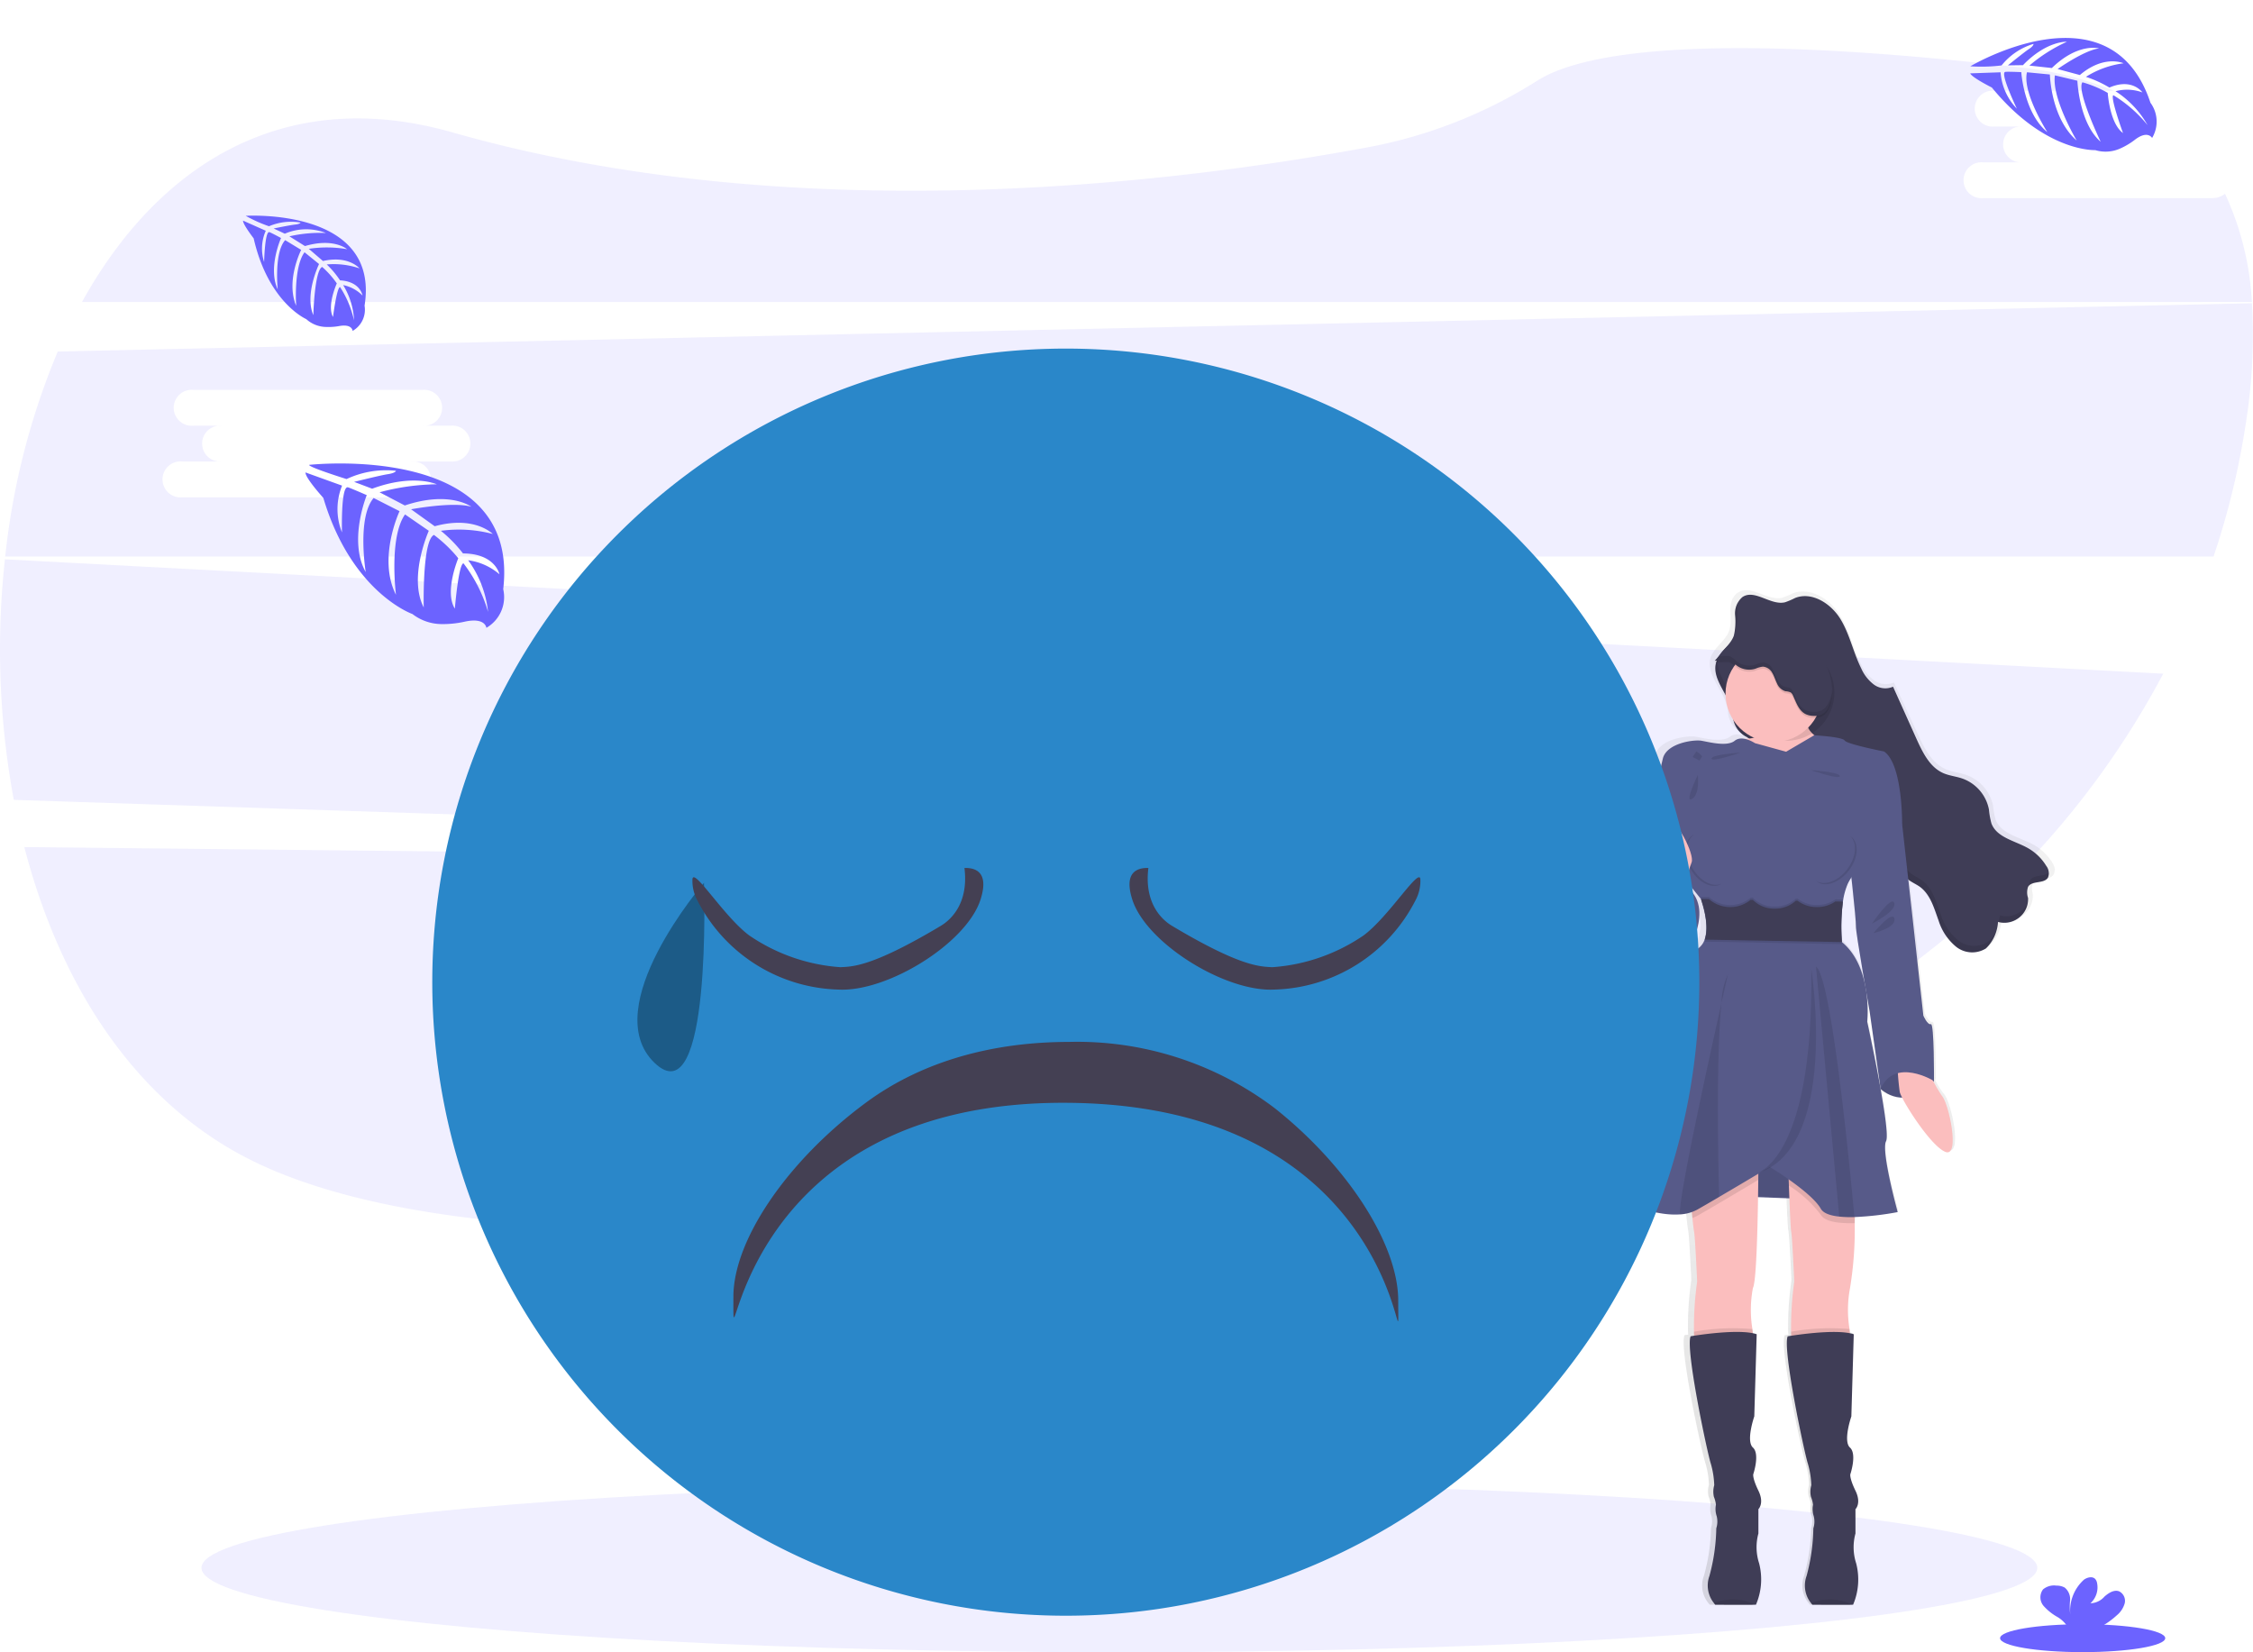 <svg xmlns="http://www.w3.org/2000/svg" xmlns:xlink="http://www.w3.org/1999/xlink" width="203.48" height="149.215" viewBox="0 0 203.48 149.215">
  <defs>
    <linearGradient id="linear-gradient" x1="0.5" y1="1" x2="0.5" gradientUnits="objectBoundingBox">
      <stop offset="0" stop-color="gray" stop-opacity="0.251"/>
      <stop offset="0.54" stop-color="gray" stop-opacity="0.122"/>
      <stop offset="1" stop-color="gray" stop-opacity="0.102"/>
    </linearGradient>
  </defs>
  <g id="Event_Expired_Img" transform="translate(0 0)">
    <path id="Path_207" data-name="Path 207" d="M61.83,433.31c3.222,12.451,10.036,23.213,20.8,28.431,22.386,10.843,72.873,5.251,110.553-1.168A88.787,88.787,0,0,0,242.255,435.2Z" transform="translate(-59.632 -356.81)" fill="#6c63ff" opacity="0.1"/>
    <path id="Path_208" data-name="Path 208" d="M282.286,57.838H261.612a1.624,1.624,0,1,1,0-3.233h3.576a1.624,1.624,0,1,1,0-3.233h-2.552a1.625,1.625,0,1,1,0-3.233h10.791a30.923,30.923,0,0,0-8.418-2.1c-29.425-3.418-39.93-1.157-43.635,1.167a43.5,43.5,0,0,1-15.123,6c-18.154,3.389-52.1,7.465-82.875-1.3-15.294-4.364-26.661,3-33.474,15.312H285.877a26.6,26.6,0,0,0-2.428-9.774A1.886,1.886,0,0,1,282.286,57.838Z" transform="translate(-82.496 -39.945)" fill="#6c63ff" opacity="0.1"/>
    <path id="Path_209" data-name="Path 209" d="M50.426,293.19a74.657,74.657,0,0,0,.8,21.722l181.516,6.007a77.009,77.009,0,0,0,12.612-17.4Zm71.792,15.5h-3.574a1.625,1.625,0,1,1,0,3.233H97.969a1.624,1.624,0,1,1,0-3.233h3.576a1.624,1.624,0,1,1,0-3.233H98.991a1.625,1.625,0,1,1,0-3.233h20.674a1.624,1.624,0,1,1,0,3.233h2.552a1.624,1.624,0,1,1,0,3.233Z" transform="translate(-49.981 -242.678)" fill="#6c63ff" opacity="0.1"/>
    <path id="Path_210" data-name="Path 210" d="M255.437,168.5,57.266,172.859a65.749,65.749,0,0,0-4.746,18.515H251.965a70.343,70.343,0,0,0,2.879-11.8A50.519,50.519,0,0,0,255.437,168.5ZM92.756,182.79H89.182a1.625,1.625,0,1,1,0,3.235H68.507a1.625,1.625,0,1,1,0-3.235h3.576a1.624,1.624,0,1,1,0-3.233H69.529a1.625,1.625,0,1,1,0-3.233H90.2a1.624,1.624,0,1,1,0,3.233h2.552a1.624,1.624,0,1,1,0,3.233Z" transform="translate(-52.049 -141.114)" fill="#6c63ff" opacity="0.1"/>
    <ellipse id="Ellipse_33" data-name="Ellipse 33" cx="82.901" cy="7.627" rx="82.901" ry="7.627" transform="translate(18.196 133.962)" fill="#6c63ff" opacity="0.1"/>
    <path id="Path_211" data-name="Path 211" d="M873.911,333.523a.277.277,0,0,1,0-.039v-.057h0a1.584,1.584,0,0,0-.236-.6,4.69,4.69,0,0,0-1.717-1.625c-1.224-.671-2.906-.959-3.4-2.24a6.842,6.842,0,0,1-.228-1.244,3.763,3.763,0,0,0-2.483-2.825c-.582-.195-1.211-.249-1.777-.49-1.265-.538-1.933-1.864-2.5-3.09l-2.2-4.75a1.847,1.847,0,0,1-1.8-.2,3.729,3.729,0,0,1-1.163-1.437c-.755-1.465-1.079-3.125-1.966-4.52s-2.658-2.5-4.223-1.89a7.217,7.217,0,0,1-.946.391c-1.341.313-2.825-1.219-3.973-.475a1.3,1.3,0,0,0-.451.493.209.209,0,0,1,0-.037,2.372,2.372,0,0,0-.245.968h0v.234c0,.267.017.538.02.809a3.6,3.6,0,0,1-.052.679v-.019a2.281,2.281,0,0,1-.1.371c-.3.8-1.126,1.326-1.513,2.079v-.037a1.969,1.969,0,0,0-.113.254,1.891,1.891,0,0,0-.106.614c-.033,1.415,1.467,2.747,1.641,4.266a2.268,2.268,0,0,0,1.285,2.029l.2.134c-.08,0-.161.011-.252.013a.617.617,0,0,0-.106.011,1.131,1.131,0,0,0-.953.167c-.7.556-2.359.128-3.1,0s-3.259.217-3.611,1.615-.957,4.284-.957,4.284a8.353,8.353,0,0,1-.224,2.172.109.109,0,0,0,0,.074c0,.514.018,3.6-.479,4.4a1.8,1.8,0,0,0-.022,1.1,3.3,3.3,0,0,0-.927,1.975c.159,1.055,2.3,4.373,5.367,2.6,0,0,1.745-3.192-.451-4.889l.095-.371c.664.816,1.155,1.4,1.155,1.4s.026.069.067.185h-.067a8.716,8.716,0,0,1,.516,2.426,2.969,2.969,0,0,1-.163.892h.057c-.017.063-.035.126-.057.185a1.617,1.617,0,0,1-.577.781c-1.534,1.087-3.29,8.849-3.29,8.849s-3.479,12.547-4.175,13.261c-.575.586,3.038,2.237,5.75,2.04a4.426,4.426,0,0,0,1.113-.211c.017.185.035.371.054.54.057.556.117,1.072.154,1.233.1.4.287,4.533.287,4.533a29.129,29.129,0,0,0-.3,4.548c0,.128.017.25.028.371l-.338.052c-.512,1.15,1.6,10.744,1.884,11.551a7.681,7.681,0,0,1,.319,1.957,2.134,2.134,0,0,0-.032,1.055,2.567,2.567,0,0,1,.186.714,1.966,1.966,0,0,0,.065,1.024,1.938,1.938,0,0,1-.031,1.113,17.028,17.028,0,0,1-.638,4.316,2.485,2.485,0,0,0,.4,2.463,1.508,1.508,0,0,0,.13.15s3.172.026,3.73,0h.072a5.628,5.628,0,0,0,.287-3.758,4.571,4.571,0,0,1-.063-2.7v-2.2s.575-.53,0-1.669-.48-1.484-.48-1.484.64-1.832-.032-2.422.128-2.827.128-2.827l.226-7.456a2.929,2.929,0,0,0-.362-.093c-.013-.122-.026-.249-.039-.382-.132-1.35-.245-3.186.048-3.709s.434-5.089.48-8.263l2.923.111c.061,1.484.126,2.838.167,3.01.1.4.289,4.533.289,4.533a29.028,29.028,0,0,0-.3,4.548c0,.128.017.25.028.371l-.338.052c-.512,1.15,1.6,10.744,1.884,11.551a7.731,7.731,0,0,1,.321,1.957,2.149,2.149,0,0,0-.033,1.055,2.567,2.567,0,0,1,.185.714,1.966,1.966,0,0,0,.065,1.024,1.938,1.938,0,0,1-.031,1.113,17.03,17.03,0,0,1-.638,4.316,2.485,2.485,0,0,0,.412,2.459,1.519,1.519,0,0,0,.13.15s3.172.026,3.73,0h.072a5.63,5.63,0,0,0,.287-3.758,4.571,4.571,0,0,1-.063-2.7v-2.2s.575-.53,0-1.669-.48-1.484-.48-1.484.64-1.832-.032-2.422.128-2.827.128-2.827l.23-7.456a2.846,2.846,0,0,0-.371-.093c-.013-.122-.026-.249-.039-.382-.132-1.35-.245-3.186.048-3.709a31.415,31.415,0,0,0,.432-5.883c0-.185,0-.371.015-.556a28.769,28.769,0,0,0,4-.449s-1.564-5.529-1.085-6.428c.206-.388-.091-2.452-.5-4.676a3.25,3.25,0,0,0,2,.723c.7,1.345,2.826,4.438,4.025,4.915,1.406.556.351-4.377-.319-5.091a6.007,6.007,0,0,1-.794-1.274c.019-.022.039-.041.058-.061s.033-5.249-.287-5.154-.7-.777-.7-.777l-.99-8.693-.415-3.639h0c.347.256.759.419,1.113.673.964.707,1.28,1.947,1.7,3.045a5,5,0,0,0,1.641,2.367,2.481,2.481,0,0,0,2.782.143,3.614,3.614,0,0,0,1.124-2.4,2.2,2.2,0,0,0,2.806-2.174c-.043-.341-.169-.714.009-1.013.356-.59,1.484-.247,1.855-.829a.62.62,0,0,0,.093-.336A.232.232,0,0,0,873.911,333.523ZM855.9,338.3c-.02.332.436,3,.807,5.11a6.477,6.477,0,0,0-2.116-3.682,1.66,1.66,0,0,0-.015-.185h.015s-.05-.53-.058-1.285a14.159,14.159,0,0,1,.148-2v-.017h-.024a1.057,1.057,0,0,1,.024-.169,6.026,6.026,0,0,1,.451-1.621,4.49,4.49,0,0,1,.343-.582C855.673,335.667,855.918,337.969,855.9,338.3Zm1,6.18c.163.911.28,1.551.28,1.551l.985,6.762v.031c-.53-2.854-1.207-5.863-1.207-5.863A11.682,11.682,0,0,0,856.9,344.485Z" transform="translate(-688.32 -254.928)" fill="url(#linear-gradient)"/>
    <path id="Path_212" data-name="Path 212" d="M886.848,321.289c-.185-1.714-2.04-3.192-1.484-4.822.3-.888,1.248-1.432,1.567-2.315a5.408,5.408,0,0,0,.119-1.842,1.933,1.933,0,0,1,.662-1.654c1.113-.742,2.545.785,3.843.473a6.8,6.8,0,0,0,.914-.389c1.515-.6,3.229.5,4.08,1.883s1.17,3.042,1.9,4.5a3.691,3.691,0,0,0,1.124,1.43,1.747,1.747,0,0,0,1.74.2l2.124,4.729c.556,1.219,1.194,2.539,2.411,3.075.545.239,1.154.293,1.717.488a3.71,3.71,0,0,1,2.411,2.81,6.916,6.916,0,0,0,.221,1.241c.473,1.276,2.1,1.562,3.285,2.226a4.594,4.594,0,0,1,1.669,1.615A1.07,1.07,0,0,1,915.3,336c-.358.579-1.447.237-1.792.825a1.541,1.541,0,0,0,0,1.009,2.145,2.145,0,0,1-2.715,2.163,3.644,3.644,0,0,1-1.087,2.391,2.336,2.336,0,0,1-2.687-.141,4.971,4.971,0,0,1-1.586-2.355c-.41-1.094-.716-2.329-1.649-3.032-.338-.252-.742-.415-1.072-.67a4.523,4.523,0,0,1-1.378-2.411,25.23,25.23,0,0,0-1.113-3.363,5.061,5.061,0,0,0-2.361-2.55c-1.011-.454-2.176-.425-3.22-.794-1.8-.634-3.127-2.146-4.915-2.858a7.956,7.956,0,0,1-1.614-.913A2.216,2.216,0,0,1,886.848,321.289Z" transform="translate(-730.342 -256.737)" fill="#3f3d56"/>
    <g id="Group_383" data-name="Group 383" transform="translate(154.932 54.37)" opacity="0.1">
      <path id="Path_213" data-name="Path 213" d="M894.72,316.672a1.874,1.874,0,0,0,.1-.224,5.452,5.452,0,0,0,.119-1.842,3.309,3.309,0,0,1,.057-.616,2.6,2.6,0,0,0-.243,1.172A8.537,8.537,0,0,1,894.72,316.672Z" transform="translate(-892.979 -313.99)"/>
      <path id="Path_214" data-name="Path 214" d="M909.937,366.961a2.336,2.336,0,0,1-2.687-.143,4.889,4.889,0,0,1-1.578-2.357c-.41-1.094-.714-2.329-1.649-3.032-.336-.252-.742-.417-1.07-.67a4.546,4.546,0,0,1-1.38-2.4,24.97,24.97,0,0,0-1.113-3.363,5.062,5.062,0,0,0-2.361-2.55c-1.009-.454-2.174-.425-3.218-.794-1.8-.634-3.129-2.146-4.915-2.858a8.056,8.056,0,0,1-1.615-.913,2.293,2.293,0,0,1-1.243-2.02c-.186-1.606-1.818-3.006-1.564-4.52a2.355,2.355,0,0,0-.109.252c-.556,1.632,1.3,3.11,1.484,4.822a2.289,2.289,0,0,0,1.243,2.02,8.059,8.059,0,0,0,1.615.913c1.786.712,3.116,2.226,4.915,2.858,1.044.371,2.209.339,3.218.794a5.1,5.1,0,0,1,2.361,2.55,22.744,22.744,0,0,1,1.113,3.363,4.534,4.534,0,0,0,1.38,2.4c.336.252.742.417,1.07.67a6.308,6.308,0,0,1,1.649,3.032,4.969,4.969,0,0,0,1.588,2.354,2.339,2.339,0,0,0,2.687.143,2.739,2.739,0,0,0,.907-1.543,2.277,2.277,0,0,1-.727.992Z" transform="translate(-885.331 -336.267)"/>
      <path id="Path_215" data-name="Path 215" d="M1038.147,446.395a.781.781,0,0,0-.089.434c.419-.414,1.365-.171,1.7-.7a.677.677,0,0,0,.085-.436C1039.408,446.1,1038.462,445.855,1038.147,446.395Z" transform="translate(-1009.729 -421.264)"/>
      <path id="Path_216" data-name="Path 216" d="M1023.355,461.629c-.035.185-.07.384-.115.577a2.177,2.177,0,0,0,2.632-1.706A2.157,2.157,0,0,1,1023.355,461.629Z" transform="translate(-997.662 -433.327)"/>
    </g>
    <path id="Path_217" data-name="Path 217" d="M898.862,369.026s.618,1.246-1.206,1.272,1.174,8.094,1.174,8.094l3.031,3.858,3.771-2.04.217-5.627.278-3.4s-3.524-1.144-2.875-2.658S898.862,369.026,898.862,369.026Z" transform="translate(-739.959 -303.582)" fill="#fbbebe"/>
    <path id="Path_218" data-name="Path 218" d="M965.75,538.622s2.226,2.19,4.822-.716l-1.994-2.116h-2.522Z" transform="translate(-795.902 -440.283)" fill="#575a89"/>
    <path id="Path_219" data-name="Path 219" d="M965.706,535.79l-.306,2.832s2.226,2.19,4.822-.716" transform="translate(-795.617 -440.283)" opacity="0.1"/>
    <path id="Path_220" data-name="Path 220" d="M976.382,537.87a14.537,14.537,0,0,0,1.545,3.06c.649.71,1.669,5.625.31,5.069s-3.956-4.7-4.112-5.408a24.047,24.047,0,0,1-.215-2.721Z" transform="translate(-802.549 -441.977)" fill="#fbbebe"/>
    <path id="Path_221" data-name="Path 221" d="M832.42,537.809l11.992.464-1.391-5.071-6.041-.122Z" transform="translate(-678.03 -429.861)" fill="#575a89"/>
    <path id="Path_222" data-name="Path 222" d="M841.41,537.809l11.994.464-1.391-5.071-6.042-.122Z" transform="translate(-685.352 -429.861)" opacity="0.1"/>
    <path id="Path_223" data-name="Path 223" d="M878.865,598.346a10.658,10.658,0,0,0-.046,3.709c.082.861.171,1.523.171,1.523s-4.483,1.391-5.162.185a3.667,3.667,0,0,1-.287-1.471,29.666,29.666,0,0,1,.287-4.527s-.185-4.11-.278-4.512c-.037-.161-.095-.673-.15-1.228-.082-.823-.16-1.74-.16-1.74l6.12-3.246s0,.608-.011,1.545C879.316,591.527,879.218,597.7,878.865,598.346Z" transform="translate(-720.55 -482.028)" fill="#fbbebe"/>
    <path id="Path_224" data-name="Path 224" d="M880.309,669.055s-4.483,1.391-5.162.186a3.666,3.666,0,0,1-.287-1.471,20.155,20.155,0,0,1,5.278-.237C880.22,668.393,880.309,669.055,880.309,669.055Z" transform="translate(-721.87 -547.504)" opacity="0.1"/>
    <path id="Path_225" data-name="Path 225" d="M878.8,694.052h-.07c-.54.02-3.607,0-3.607,0A1.679,1.679,0,0,1,875,693.9a2.53,2.53,0,0,1-.4-2.448,17.42,17.42,0,0,0,.618-4.3,1.992,1.992,0,0,0,.031-1.113,2.009,2.009,0,0,1-.063-1.02,2.646,2.646,0,0,0-.185-.71,2.119,2.119,0,0,1,.032-1.052,7.873,7.873,0,0,0-.31-1.947c-.278-.8-2.318-10.355-1.823-11.5,0,0,4.327-.742,5.967-.185l-.217,7.419s-.773,2.226-.124,2.814.032,2.411.032,2.411-.093.339.464,1.484,0,1.669,0,1.669v2.194a4.692,4.692,0,0,0,.061,2.689A5.774,5.774,0,0,1,878.8,694.052Z" transform="translate(-720.211 -549.132)" fill="#3f3d56"/>
    <path id="Path_226" data-name="Path 226" d="M926.155,594.192a10.657,10.657,0,0,0-.046,3.709c.082.861.171,1.523.171,1.523s-4.483,1.391-5.162.185a3.668,3.668,0,0,1-.287-1.471,29.665,29.665,0,0,1,.287-4.527s-.185-4.11-.278-4.513c-.05-.217-.137-2.287-.206-4.143-.057-1.584-.1-3.016-.1-3.016l6.12.946s0,2.691-.076,5.456A32.658,32.658,0,0,1,926.155,594.192Z" transform="translate(-759.069 -477.874)" fill="#fbbebe"/>
    <path id="Path_227" data-name="Path 227" d="M927.6,669.055s-4.483,1.391-5.162.186a3.667,3.667,0,0,1-.287-1.471,20.156,20.156,0,0,1,5.278-.237C927.51,668.393,927.6,669.055,927.6,669.055Z" transform="translate(-760.389 -547.504)" opacity="0.1"/>
    <path id="Path_228" data-name="Path 228" d="M926.07,694.02H926c-.54.02-3.607,0-3.607,0a1.67,1.67,0,0,1-.126-.148,2.53,2.53,0,0,1-.4-2.448,17.4,17.4,0,0,0,.612-4.3,1.992,1.992,0,0,0,.032-1.113,2.008,2.008,0,0,1-.063-1.02,2.646,2.646,0,0,0-.185-.71,2.119,2.119,0,0,1,.031-1.052,7.87,7.87,0,0,0-.31-1.947c-.278-.8-2.318-10.355-1.823-11.5,0,0,4.327-.742,5.967-.185l-.217,7.419s-.773,2.226-.124,2.814.032,2.411.032,2.411-.093.339.464,1.484,0,1.669,0,1.669v2.194a4.692,4.692,0,0,0,.061,2.689A5.809,5.809,0,0,1,926.07,694.02Z" transform="translate(-758.706 -549.1)" fill="#3f3d56"/>
    <circle id="Ellipse_34" data-name="Ellipse 34" cx="4.359" cy="4.359" r="4.359" transform="translate(156.955 58.185)" opacity="0.1"/>
    <circle id="Ellipse_35" data-name="Ellipse 35" cx="4.359" cy="4.359" r="4.359" transform="translate(155.841 58.294)" fill="#fbbebe"/>
    <path id="Path_229" data-name="Path 229" d="M873.24,590.286l6.12-3.246s0,.608-.011,1.545c-.894.534-2.242,1.337-3.539,2.1-.7.414-1.393.814-1.983,1.15a2.631,2.631,0,0,1-.428.185C873.318,591.2,873.24,590.286,873.24,590.286Z" transform="translate(-720.55 -482.028)" opacity="0.1"/>
    <path id="Path_230" data-name="Path 230" d="M926.683,582.846s0,2.691-.076,5.457h-.022a10.3,10.3,0,0,1-1.371-.043c-.8-.085-1.439-.3-1.669-.716a10.96,10.96,0,0,0-2.871-2.628c-.057-1.584-.1-3.016-.1-3.016Z" transform="translate(-759.102 -477.841)" opacity="0.1"/>
    <path id="Path_231" data-name="Path 231" d="M858.078,393.917a17.657,17.657,0,0,0-.089,3.641c2.812,2.318,2.287,7.2,2.287,7.2s2.164,9.893,1.7,10.789,1.05,6.4,1.05,6.4a26.991,26.991,0,0,1-3.908.449,10.3,10.3,0,0,1-1.371-.043c-.8-.085-1.439-.3-1.669-.716-.864-1.513-4.605-3.771-4.605-3.771s-2.37,1.421-4.577,2.713c-.7.414-1.393.814-1.983,1.15a3.68,3.68,0,0,1-1.549.425c-2.624.195-6.121-1.449-5.564-2.031.681-.712,4.051-13.2,4.051-13.2s1.7-7.729,3.183-8.81a1.6,1.6,0,0,0,.556-.777c.508-1.411-.341-3.674-.341-3.674s-4.791-5.9-4.576-6.245a8.647,8.647,0,0,0,.217-2.163s.588-2.875.927-4.266,2.782-1.732,3.492-1.608,2.317.556,3,0,1.825.217,1.825.217l2.815.775,2.532-1.484s2.537.13,2.754.469,3.555.99,3.555.99c1.7,1.142,1.638,6.584,1.638,6.584s-4.08,3.554-4.915,5.379a6.134,6.134,0,0,0-.432,1.6Z" transform="translate(-691.636 -312.483)" fill="#575a89"/>
    <path id="Path_232" data-name="Path 232" d="M954.127,418.2l.927.742.959,8.624.957,8.656s.371.866.681.773.278,5.13.278,5.13-3.55-2.183-4.822.716l-.99-6.99s-1.269-7.141-1.237-7.7-.649-6.584-.649-6.584Z" transform="translate(-783.261 -344.503)" fill="#575a89"/>
    <path id="Path_233" data-name="Path 233" d="M851.828,420.37l-.681.835s.063,3.585-.464,4.451,1.454,5.935,2.2,5.625,2.411-8.222,2.411-8.315S851.828,420.37,851.828,420.37Z" transform="translate(-702.106 -346.27)" fill="#575a89"/>
    <path id="Path_234" data-name="Path 234" d="M848.046,447.87s-2.164,2.194-2.01,3.246,2.226,4.355,5.193,2.58C851.229,453.7,853.981,448.519,848.046,447.87Z" transform="translate(-698.385 -368.67)" fill="#575a89"/>
    <path id="Path_235" data-name="Path 235" d="M888.294,800.107c-.54.02-3.607,0-3.607,0a1.668,1.668,0,0,1-.126-.148A4.533,4.533,0,0,1,888.294,800.107Z" transform="translate(-729.771 -655.182)" opacity="0.1"/>
    <path id="Path_236" data-name="Path 236" d="M935.6,800.107c-.54.02-3.607,0-3.607,0a1.668,1.668,0,0,1-.126-.148A4.532,4.532,0,0,1,935.6,800.107Z" transform="translate(-768.306 -655.182)" opacity="0.1"/>
    <path id="Path_237" data-name="Path 237" d="M871.766,509.11c-.473,4.537-.317,13.539-.219,17.538-.7.414-1.393.814-1.983,1.15a3.68,3.68,0,0,1-1.549.425C867.819,527.013,870.542,514.592,871.766,509.11Z" transform="translate(-716.287 -418.552)" opacity="0.1"/>
    <path id="Path_238" data-name="Path 238" d="M888.859,495.23c-.013.065-.237,1.052-.579,2.574A6.569,6.569,0,0,1,888.859,495.23Z" transform="translate(-732.801 -407.246)" opacity="0.1"/>
    <path id="Path_239" data-name="Path 239" d="M909.364,492.59s2.628,16.507-5.154,18.547C904.208,511.13,909.594,510.312,909.364,492.59Z" transform="translate(-745.776 -405.096)" opacity="0.1"/>
    <path id="Path_240" data-name="Path 240" d="M937.76,514.152a10.276,10.276,0,0,1-1.371-.043l-2.1-22.57C935.629,492.415,937.232,508.433,937.76,514.152Z" transform="translate(-770.277 -404.24)" opacity="0.1"/>
    <path id="Path_241" data-name="Path 241" d="M897.947,331.214a1.147,1.147,0,0,1,.414.043,1.8,1.8,0,0,1,.523.393,1.864,1.864,0,0,0,1.769.343,2.334,2.334,0,0,1,.666-.185,1.061,1.061,0,0,1,.844.556c.184.3.278.649.436.966a1.214,1.214,0,0,0,.757.7,1.325,1.325,0,0,1,.482.111.683.683,0,0,1,.208.287c.289.625.519,1.363,1.137,1.669a1.7,1.7,0,0,0,.725.158,1.515,1.515,0,0,0,.742-.134,1.421,1.421,0,0,0,.545-.543,3.389,3.389,0,0,0,.339-2.168,5.964,5.964,0,0,0-.97-2.608,5.443,5.443,0,0,0-4.98-2.3,6.945,6.945,0,0,0-.992.185,5.422,5.422,0,0,0-3.053,1.894,6.425,6.425,0,0,1-.569.7C897.294,331.249,897.621,331.221,897.947,331.214Z" transform="translate(-742.105 -271.419)" opacity="0.1"/>
    <path id="Path_242" data-name="Path 242" d="M897.947,330.214a1.148,1.148,0,0,1,.414.043,1.8,1.8,0,0,1,.523.393,1.864,1.864,0,0,0,1.769.343,2.333,2.333,0,0,1,.666-.185,1.061,1.061,0,0,1,.844.556c.184.3.278.649.436.966a1.214,1.214,0,0,0,.757.7,1.325,1.325,0,0,1,.482.111.682.682,0,0,1,.208.287c.289.625.519,1.363,1.137,1.669a1.7,1.7,0,0,0,.725.158,1.515,1.515,0,0,0,.742-.134,1.421,1.421,0,0,0,.545-.543,3.389,3.389,0,0,0,.339-2.168,5.964,5.964,0,0,0-.97-2.608,5.443,5.443,0,0,0-4.98-2.3,6.939,6.939,0,0,0-.992.185,5.421,5.421,0,0,0-3.053,1.894,6.422,6.422,0,0,1-.569.7C897.294,330.249,897.621,330.221,897.947,330.214Z" transform="translate(-742.105 -270.605)" fill="#3f3d56"/>
    <path id="Path_243" data-name="Path 243" d="M873.411,398.2s.217,1.732-.525,2.164S873.411,398.2,873.411,398.2Z" transform="translate(-720.073 -328.212)" opacity="0.1"/>
    <path id="Path_244" data-name="Path 244" d="M961.57,461.809s1.762-2.6,2.01-1.855S961.57,461.809,961.57,461.809Z" transform="translate(-792.498 -378.404)" opacity="0.1"/>
    <path id="Path_245" data-name="Path 245" d="M962.24,468.648s1.738-2.133,1.9-1.3S962.24,468.648,962.24,468.648Z" transform="translate(-793.043 -384.378)" opacity="0.1"/>
    <path id="Path_246" data-name="Path 246" d="M888.715,458.293a2.821,2.821,0,0,1-1.747-.575h-.152a2.745,2.745,0,0,1-1.909.718,2.708,2.708,0,0,1-1.979-.794h-.2a2.914,2.914,0,0,1-3.761-.069l-.725-.013s.849,2.263.341,3.674l12.395.221a17.657,17.657,0,0,1,.089-3.641V457.8l-.681-.013A2.853,2.853,0,0,1,888.715,458.293Z" transform="translate(-724.623 -376.563)" opacity="0.1"/>
    <path id="Path_247" data-name="Path 247" d="M888.715,460.293a2.821,2.821,0,0,1-1.747-.575h-.152a2.745,2.745,0,0,1-1.909.718,2.708,2.708,0,0,1-1.979-.794h-.2a2.914,2.914,0,0,1-3.761-.069l-.725-.013s.849,2.263.341,3.674l12.395.221a17.657,17.657,0,0,1,.089-3.641V459.8l-.681-.013A2.852,2.852,0,0,1,888.715,460.293Z" transform="translate(-724.623 -378.192)" opacity="0.1"/>
    <path id="Path_248" data-name="Path 248" d="M888.715,459.293a2.821,2.821,0,0,1-1.747-.575h-.152a2.745,2.745,0,0,1-1.909.718,2.708,2.708,0,0,1-1.979-.794h-.2a2.914,2.914,0,0,1-3.761-.069l-.725-.013s.849,2.263.341,3.674l12.395.221a17.657,17.657,0,0,1,.089-3.641V458.8l-.681-.013a2.853,2.853,0,0,1-1.669.508Z" transform="translate(-724.623 -377.377)" fill="#3f3d56"/>
    <path id="Path_249" data-name="Path 249" d="M931.75,395.83s2.61.167,2.626.538S931.75,395.83,931.75,395.83Z" transform="translate(-768.208 -326.281)" opacity="0.1"/>
    <path id="Path_250" data-name="Path 250" d="M886.036,387.3s-2.61.167-2.626.538S886.036,387.3,886.036,387.3Z" transform="translate(-728.834 -319.334)" opacity="0.1"/>
    <path id="Path_251" data-name="Path 251" d="M937.452,427.97c-.026-.019-.052-.033-.078-.05.668.6.556,1.914-.263,3s-2.064,1.534-2.821,1.048c.024.02.045.043.07.063.742.568,2.04.122,2.9-1S938.2,428.539,937.452,427.97Z" transform="translate(-770.277 -352.42)" opacity="0.1"/>
    <path id="Path_252" data-name="Path 252" d="M871.384,430.135c-.66-1.191-.575-2.506.172-3-.028.013-.057.024-.085.039-.82.456-.927,1.823-.249,3.055s1.9,1.855,2.723,1.406a.712.712,0,0,0,.078-.052C873.206,431.949,872.045,431.325,871.384,430.135Z" transform="translate(-718.544 -351.776)" opacity="0.1"/>
    <path id="Path_253" data-name="Path 253" d="M875.079,387.227h0l-.239.371-.61-.325.321-.493a1.345,1.345,0,0,1,.529.447Z" transform="translate(-721.357 -318.91)" opacity="0.1"/>
    <path id="Path_254" data-name="Path 254" d="M855.257,426.54s.543-2.556-.185-3.368-.5-5.071.618-4.978,2.782,3.461,2.5,4.173-1.33,4.359-1.33,4.359Z" transform="translate(-705.411 -344.496)" fill="#fbbebe"/>
    <path id="Path_255" data-name="Path 255" d="M907.2,344.6a1.421,1.421,0,0,1-.545.543,1.516,1.516,0,0,1-.742.134,1.7,1.7,0,0,1-.725-.158c-.618-.308-.848-1.046-1.137-1.669a.682.682,0,0,0-.189-.293,1.325,1.325,0,0,0-.477-.117,1.224,1.224,0,0,1-.757-.7c-.159-.315-.254-.664-.436-.966a1.021,1.021,0,0,0-.844-.556,2.279,2.279,0,0,0-.666.195,1.87,1.87,0,0,1-1.769-.345,1.8,1.8,0,0,0-.523-.393,1.149,1.149,0,0,0-.414-.043c-.213,0-.425.02-.638.037a4.66,4.66,0,0,1-.339.4c.325-.028.651-.056.977-.063a1.149,1.149,0,0,1,.414.043,1.8,1.8,0,0,1,.523.393,1.869,1.869,0,0,0,1.769.345,2.281,2.281,0,0,1,.666-.195,1.061,1.061,0,0,1,.844.556c.184.3.278.649.436.966a1.214,1.214,0,0,0,.757.7,1.324,1.324,0,0,1,.477.117.682.682,0,0,1,.208.287c.289.625.519,1.363,1.137,1.669a1.7,1.7,0,0,0,.725.158,1.516,1.516,0,0,0,.742-.134,1.421,1.421,0,0,0,.545-.543,3.077,3.077,0,0,0,.371-1.717A2.834,2.834,0,0,1,907.2,344.6Z" transform="translate(-742.129 -280.994)" opacity="0.1"/>
    <ellipse id="Ellipse_36" data-name="Ellipse 36" cx="1.669" cy="1.131" rx="1.669" ry="1.131" transform="translate(148.999 81.808)" fill="#575a89"/>
    <path id="Path_275" data-name="Path 275" d="M57.217,0A57.217,57.217,0,1,1,0,57.217,57.217,57.217,0,0,1,57.217,0Z" transform="translate(39.041 31.481)" fill="#2a87c9"/>
    <path id="Path_256" data-name="Path 256" d="M467.154,546.255c0,9.032,1.288-17.551-29.735-17.857s-30.309,26.548-30.309,17.516c0-5.151,4.908-12.313,11.948-17.516h0c5.3-3.921,11.818-5.5,18.362-5.5A29.542,29.542,0,0,1,456,528.882C462.634,534.144,467.154,541.214,467.154,546.255Z" transform="translate(-340.873 -428.803)" fill="#444053"/>
    <path id="Path_258" data-name="Path 258" d="M9.65,0S-2.894,7.912.622,14.238,9.65,0,9.65,0Z" transform="translate(54.352 82.547) rotate(-17)" opacity="0.33"/>
    <path id="Path_259" data-name="Path 259" d="M.364.024S19.541-1.115,17.28,12.141a3.2,3.2,0,0,1-1.7,3.406s-.034-.982-1.966-.649a9,9,0,0,1-2.084.1A4.359,4.359,0,0,1,8.98,13.958h0s-5.391-2.2-7.489-10.887c0,0-1.551-1.9-1.49-2.381L3.238,2.051a5.634,5.634,0,0,0-.228,4.217s.1-4.132.727-4.044c.125.02,1.681.8,1.681.8s-1.9,4.013-.455,6.927c0,0-.544-4.943,1.061-6.637L8.3,4.623s-2.223,4.143-.715,7.524c0,0-.387-5.185,1.193-7.205l2.066,1.588s-2.089,4.084-.816,6.888c0,0,.166-6.037,1.262-6.493a12.533,12.533,0,0,1,2.082,2.217s-1.43,2.963-.544,4.527c0,0,.544-4.022.991-4.044a13.3,13.3,0,0,1,1.988,4.493,9.616,9.616,0,0,0-1.551-4.747,5.434,5.434,0,0,1,2.754,1.409s-.28-1.885-3.189-2.049a12.331,12.331,0,0,0-1.886-2.143,11.971,11.971,0,0,1,4.664.53s-1.549-1.777-5.2-.971l-2.05-1.64s3.822-.517,5.444.054c0,0-1.865-1.573-5.992-.427L6.586,2.826a20.632,20.632,0,0,1,5.2-.449s-2.05-1.09-5.851.092l-1.594-.7S6.732,1.3,7.431,1.231s.736-.265.736-.265a8.385,8.385,0,0,0-4.494.514S.307.233.364.024Z" transform="matrix(0.999, -0.052, 0.052, 0.999, 27.554, 41.977)" fill="#6c63ff"/>
    <path id="Path_260" data-name="Path 260" d="M757.323,87.257s12.153-.766,10.733,8.113a2.2,2.2,0,0,1-1.081,2.281s-.019-.666-1.247-.433a5.549,5.549,0,0,1-1.321.067,2.722,2.722,0,0,1-1.618-.7h0s-3.419-1.472-4.749-7.294c0,0-.985-1.269-.959-1.6l2.053.913a3.968,3.968,0,0,0-.15,2.824s.067-2.768.461-2.7c.08,0,1.068.533,1.068.533s-1.209,2.688-.3,4.639c0,0-.345-3.31.672-4.446l1.446.879s-1.41,2.778-.454,5.042c0,0-.243-3.474.758-4.826l1.311,1.062s-1.324,2.734-.518,4.613c0,0,.106-4.043.8-4.35a8.223,8.223,0,0,1,1.321,1.485s-.908,2-.345,3.034c0,0,.345-2.694.64-2.7a9.11,9.11,0,0,1,1.26,3,6.677,6.677,0,0,0-.982-3.181,3.381,3.381,0,0,1,1.746.943s-.176-1.262-2.028-1.372a8.222,8.222,0,0,0-1.2-1.435,7.216,7.216,0,0,1,2.958.356s-.982-1.192-3.3-.666l-1.279-1.1a10.671,10.671,0,0,1,3.454.033s-1.183-1.052-3.8-.283l-1.407-.879a12.31,12.31,0,0,1,3.3-.3,4.877,4.877,0,0,0-3.713.063l-1.007-.473s1.516-.31,1.957-.356.47-.177.47-.177a5.05,5.05,0,0,0-2.846.333A12.616,12.616,0,0,1,757.323,87.257Z" transform="translate(-735.13 -67.766)" fill="#6c63ff"/>
    <path id="Path_274" data-name="Path 274" d="M.3.021S15.026-.953,13.3,10.341a2.87,2.87,0,0,1-1.31,2.9s-.023-.847-1.512-.551a6.414,6.414,0,0,1-1.6.085,3.224,3.224,0,0,1-1.961-.885h0S2.776,10.019,1.163,2.614C1.163,2.614-.03,1,0,.585L2.489,1.745a5.275,5.275,0,0,0-.182,3.593s.082-3.521.558-3.436c.1,0,1.295.678,1.295.678S2.695,6,3.8,8.481c0,0-.419-4.211.814-5.656L6.366,3.944s-1.709,3.533-.55,6.414c0,0-.295-4.419.919-6.139L8.323,5.571s-1.6,3.478-.628,5.868c0,0,.128-5.143.973-5.533a10.3,10.3,0,0,1,1.6,1.889s-1.1,2.542-.418,3.859c0,0,.418-3.427.775-3.44a11.885,11.885,0,0,1,1.527,3.813,8.8,8.8,0,0,0-1.19-4.046,4.044,4.044,0,0,1,2.116,1.2s-.213-1.606-2.458-1.745a10.365,10.365,0,0,0-1.45-1.826,8.355,8.355,0,0,1,3.586.453s-1.19-1.517-4-.847L7.211,3.821s2.938-.424,4.187.042c0,0-1.434-1.339-4.609-.36L5.082,2.385a14.246,14.246,0,0,1,4-.377s-1.578-.928-4.5.081l-1.221-.6S5.2,1.093,5.734,1.034,6.3.809,6.3.809a5.856,5.856,0,0,0-3.45.424A14.949,14.949,0,0,1,.3.021Z" transform="matrix(0.891, -0.454, 0.454, 0.891, 177.673, 6.104)" fill="#6c63ff"/>
    <ellipse id="Ellipse_41" data-name="Ellipse 41" cx="7.458" cy="1.261" rx="7.458" ry="1.261" transform="translate(180.638 146.682)" fill="#6c63ff"/>
    <path id="Path_261" data-name="Path 261" d="M1050.472,792.3a2.175,2.175,0,0,0,.712-1.074.957.957,0,0,0-.5-1.092c-.456-.174-.944.143-1.313.462a1.76,1.76,0,0,1-1.278.616,1.942,1.942,0,0,0,.6-1.819.765.765,0,0,0-.167-.371c-.254-.271-.712-.156-1.016.057a3.786,3.786,0,0,0-1.239,3.168,5.947,5.947,0,0,1-.017-1.3,1.342,1.342,0,0,0-.49-1.155,1.483,1.483,0,0,0-.742-.174,1.544,1.544,0,0,0-1.213.343,1.193,1.193,0,0,0,.048,1.484,4.808,4.808,0,0,0,1.254,1.005,2.781,2.781,0,0,1,.9.855.893.893,0,0,1,.067.154h2.717A7.557,7.557,0,0,0,1050.472,792.3Z" transform="translate(-859.294 -646.421)" fill="#6c63ff"/>
    <path id="Path_272" data-name="Path 272" d="M400.537,449.162c1.089-.061,2.825-.017,9.026-3.717.523-.308,2.61-1.68,2.164-5.244,1.035-.03,2.226.4,1.463,2.821-1.235,3.956-8.407,8.407-12.859,8.161a14.75,14.75,0,0,1-12.712-8.027,3.71,3.71,0,0,1-.458-1.908c.039-1.224,2.821,3.328,5.119,5.038a16.626,16.626,0,0,0,8.257,2.877C400.677,449.17,400.4,449.17,400.537,449.162Z" transform="translate(-324.623 -361.815)" fill="#444053"/>
    <path id="Path_273" data-name="Path 273" d="M400.055,449.162c-1.089-.061-2.825-.017-9.026-3.717-.523-.308-2.609-1.68-2.164-5.244-1.035-.03-2.226.4-1.463,2.821,1.235,3.956,8.407,8.407,12.858,8.161a14.75,14.75,0,0,0,12.712-8.027,3.71,3.71,0,0,0,.458-1.909c-.039-1.224-2.821,3.328-5.119,5.038a16.626,16.626,0,0,1-8.257,2.877C399.915,449.17,400.194,449.17,400.055,449.162Z" transform="translate(-285.149 -361.815)" fill="#444053"/>
  </g>
</svg>
